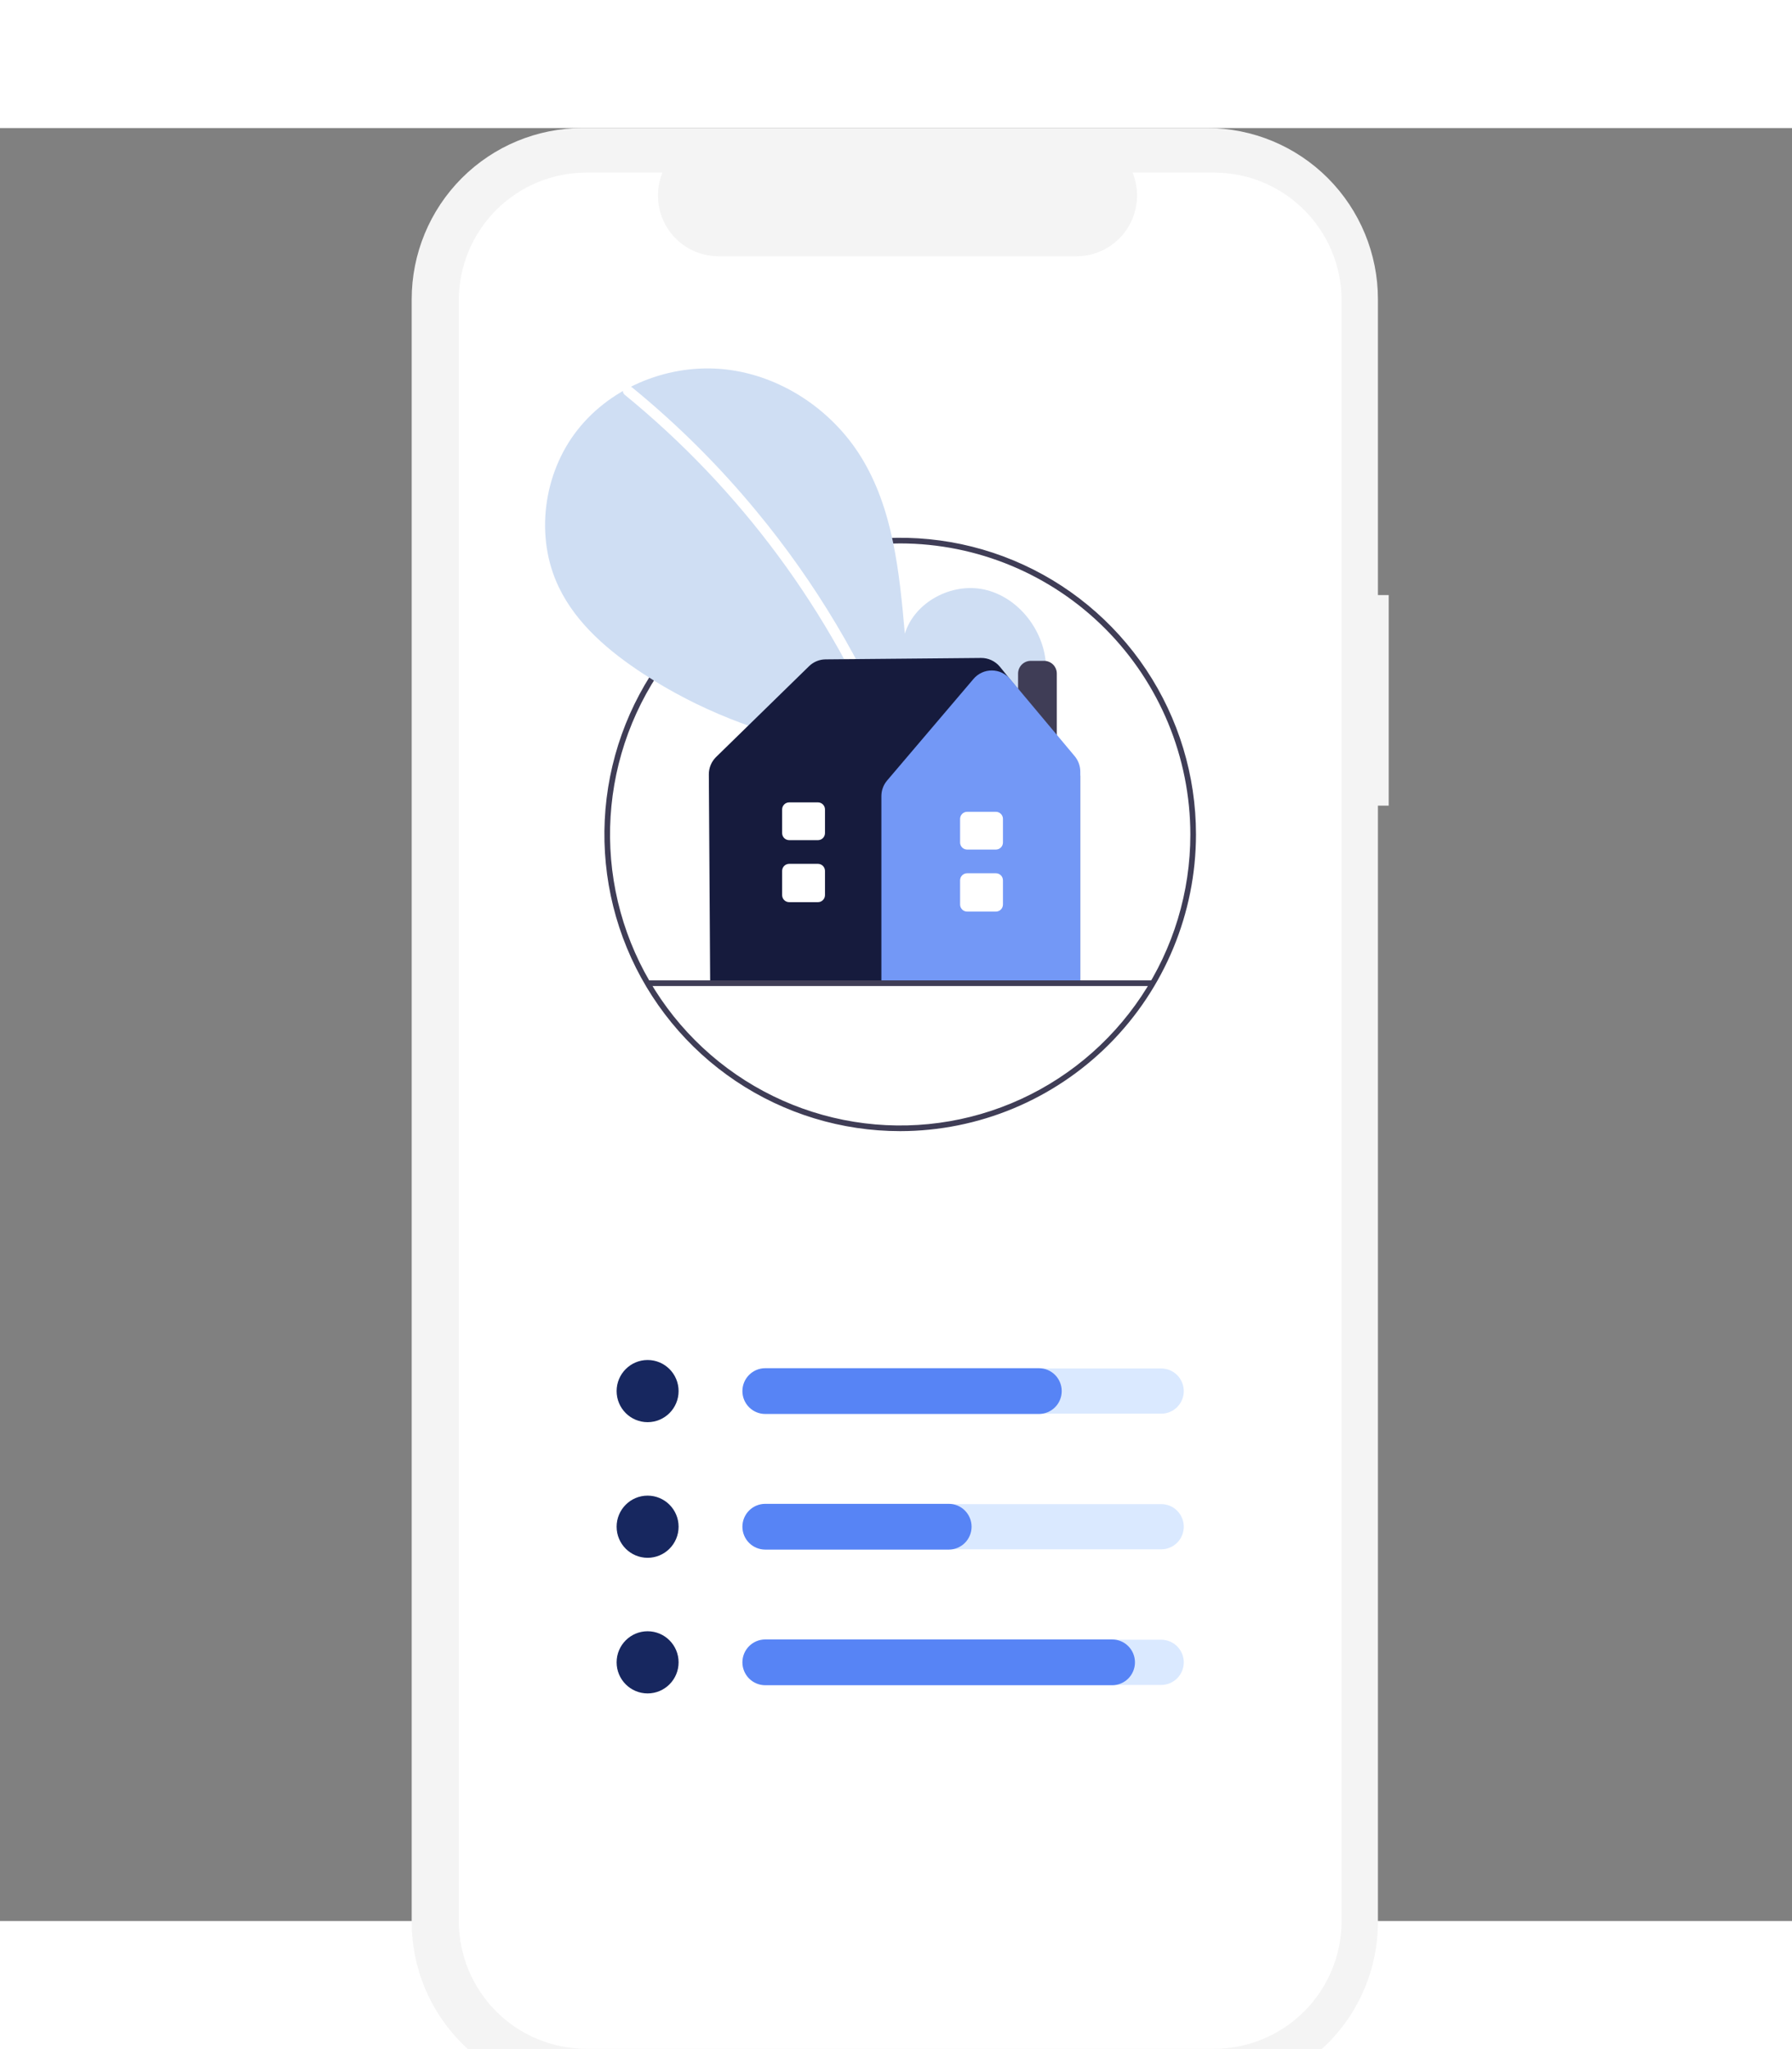 <svg width="350" height="400" viewBox="0 0 400 400" fill="none" xmlns="http://www.w3.org/2000/svg">
<rect x="0" y="0" width="400" height="400" fill="#808080" stroke="none"/>
<g clip-path="url(#clip0_2_378)">
<path d="M309.978 104.188H307.575V38.196C307.575 28.066 303.56 18.351 296.415 11.187C289.269 4.024 279.578 5.01548e-06 269.473 0H129.998C119.892 0 110.201 4.024 103.055 11.187C95.91 18.351 91.895 28.066 91.895 38.196V400.241C91.895 410.371 95.91 420.086 103.055 427.249C110.201 434.413 119.892 438.437 129.998 438.437H269.473C279.578 438.437 289.269 434.412 296.415 427.249C303.56 420.086 307.574 410.371 307.574 400.241V151.163H309.977L309.978 104.188Z" fill="#F4F4F4"/>
<path d="M271.01 9.934H252.805C253.642 11.991 253.962 14.224 253.736 16.435C253.509 18.646 252.744 20.767 251.508 22.611C250.271 24.456 248.601 25.967 246.644 27.012C244.687 28.057 242.504 28.603 240.287 28.603H160.384C158.167 28.603 155.984 28.057 154.028 27.012C152.071 25.967 150.401 24.455 149.165 22.611C147.928 20.766 147.163 18.645 146.937 16.435C146.71 14.224 147.03 11.991 147.867 9.934H130.863C123.316 9.934 116.079 12.939 110.743 18.288C105.406 23.638 102.409 30.893 102.409 38.458V399.977C102.409 407.542 105.406 414.797 110.743 420.147C116.079 425.496 123.316 428.501 130.863 428.501H271.01C278.556 428.501 285.794 425.496 291.13 420.147C296.466 414.797 299.464 407.542 299.464 399.977V38.457C299.464 30.892 296.466 23.637 291.13 18.288C285.794 12.939 278.556 9.934 271.01 9.934H271.01Z" fill="white"/>
<path d="M200.936 223.779C187.877 223.779 175.112 219.897 164.254 212.624C153.396 205.351 144.933 195.014 139.936 182.92C134.939 170.826 133.631 157.517 136.179 144.678C138.726 131.839 145.015 120.045 154.248 110.789C163.482 101.532 175.247 95.228 188.055 92.674C200.862 90.121 214.138 91.431 226.203 96.441C238.267 101.451 248.579 109.934 255.834 120.819C263.089 131.703 266.961 144.5 266.961 157.591C266.941 175.139 259.979 191.962 247.601 204.371C235.223 216.779 218.441 223.759 200.936 223.779ZM200.936 92.663C188.126 92.663 175.603 96.471 164.952 103.606C154.301 110.74 146 120.88 141.098 132.744C136.196 144.608 134.913 157.663 137.412 170.257C139.911 182.852 146.08 194.421 155.138 203.501C164.196 212.582 175.736 218.765 188.3 221.271C200.864 223.776 213.886 222.49 225.721 217.576C237.556 212.662 247.671 204.34 254.788 193.662C261.905 182.985 265.704 170.432 265.704 157.591C265.684 140.377 258.854 123.874 246.712 111.702C234.57 99.53 218.107 92.683 200.936 92.663Z" fill="#3F3D56"/>
<path d="M225.186 138.363C230.841 133.573 234.276 126.007 233.375 118.64C232.474 111.274 226.895 104.503 219.658 102.938C212.422 101.374 204.172 105.704 201.974 112.791C200.764 99.128 199.37 84.893 192.124 73.258C185.563 62.722 174.199 55.184 161.883 53.835C149.566 52.486 136.599 57.58 128.918 67.325C121.237 77.07 119.356 91.237 124.736 102.425C128.699 110.667 136 116.801 143.65 121.791C168.056 137.711 198.331 143.09 227.139 138.84L225.186 138.363Z" fill="#CFDEF3"/>
<path d="M141.097 57.862C151.259 66.16 160.582 75.441 168.931 85.57C181.996 101.367 192.569 119.079 200.281 138.088C200.845 139.474 198.599 140.078 198.041 138.707C185.423 107.813 165.28 80.584 139.454 59.509C138.294 58.562 139.947 56.924 141.097 57.862Z" fill="white"/>
<path d="M144.555 288.706C148.376 288.706 151.472 285.601 151.472 281.772C151.472 277.942 148.376 274.838 144.555 274.838C140.735 274.838 137.638 277.942 137.638 281.772C137.638 285.601 140.735 288.706 144.555 288.706Z" fill="#17275F"/>
<path d="M259.203 286.815H171.169C169.835 286.815 168.555 286.284 167.612 285.338C166.669 284.392 166.139 283.109 166.139 281.772C166.139 280.434 166.669 279.152 167.612 278.206C168.555 277.26 169.835 276.729 171.169 276.729H259.203C260.537 276.729 261.817 277.26 262.76 278.206C263.704 279.152 264.234 280.434 264.234 281.772C264.234 283.109 263.704 284.392 262.76 285.338C261.817 286.284 260.537 286.815 259.203 286.815Z" fill="#DAE9FF"/>
<path d="M231.9 286.876H170.806C169.456 286.876 168.161 286.338 167.206 285.381C166.251 284.424 165.715 283.126 165.715 281.772C165.715 280.419 166.251 279.12 167.206 278.163C168.161 277.206 169.456 276.668 170.806 276.668H231.9C233.25 276.668 234.545 277.206 235.5 278.163C236.455 279.12 236.991 280.419 236.991 281.772C236.991 283.126 236.455 284.424 235.5 285.381C234.545 286.338 233.25 286.876 231.9 286.876Z" fill="#5784F5"/>
<path d="M144.555 318.964C148.376 318.964 151.472 315.859 151.472 312.03C151.472 308.2 148.376 305.096 144.555 305.096C140.735 305.096 137.638 308.2 137.638 312.03C137.638 315.859 140.735 318.964 144.555 318.964Z" fill="#17275F"/>
<path d="M259.203 317.073H171.169C169.835 317.073 168.555 316.541 167.612 315.596C166.669 314.65 166.139 313.367 166.139 312.03C166.139 310.692 166.669 309.41 167.612 308.464C168.555 307.518 169.835 306.987 171.169 306.987H259.203C260.537 306.987 261.817 307.518 262.76 308.464C263.704 309.41 264.234 310.692 264.234 312.03C264.234 313.367 263.704 314.65 262.76 315.596C261.817 316.541 260.537 317.073 259.203 317.073Z" fill="#DAE9FF"/>
<path d="M144.555 349.221C148.376 349.221 151.472 346.117 151.472 342.287C151.472 338.457 148.376 335.353 144.555 335.353C140.735 335.353 137.638 338.457 137.638 342.287C137.638 346.117 140.735 349.221 144.555 349.221Z" fill="#17275F"/>
<path d="M259.203 347.33H171.169C169.835 347.33 168.555 346.799 167.612 345.853C166.669 344.907 166.139 343.625 166.139 342.287C166.139 340.95 166.669 339.667 167.612 338.721C168.555 337.775 169.835 337.244 171.169 337.244H259.203C260.537 337.244 261.817 337.775 262.76 338.721C263.704 339.667 264.234 340.95 264.234 342.287C264.234 343.625 263.704 344.907 262.76 345.853C261.817 346.799 260.537 347.33 259.203 347.33Z" fill="#DAE9FF"/>
<path d="M211.778 317.133H170.806C169.456 317.133 168.161 316.595 167.206 315.638C166.251 314.681 165.715 313.383 165.715 312.029C165.715 310.676 166.251 309.378 167.206 308.421C168.161 307.463 169.456 306.926 170.806 306.926H211.778C213.128 306.926 214.423 307.463 215.378 308.421C216.333 309.378 216.869 310.676 216.869 312.029C216.869 313.383 216.333 314.681 215.378 315.638C214.423 316.595 213.128 317.133 211.778 317.133Z" fill="#5784F5"/>
<path d="M248.249 347.391H170.806C169.456 347.391 168.161 346.853 167.206 345.896C166.251 344.939 165.715 343.64 165.715 342.287C165.715 340.933 166.251 339.635 167.206 338.678C168.161 337.721 169.456 337.183 170.806 337.183H248.249C249.599 337.183 250.894 337.721 251.849 338.678C252.804 339.635 253.34 340.933 253.34 342.287C253.34 343.64 252.804 344.939 251.849 345.896C250.894 346.853 249.599 347.391 248.249 347.391Z" fill="#5784F5"/>
<path d="M235.893 147.299H227.251V121.697C227.252 120.945 227.55 120.224 228.081 119.692C228.611 119.161 229.33 118.861 230.081 118.861H233.064C233.814 118.861 234.533 119.161 235.064 119.692C235.594 120.224 235.893 120.945 235.893 121.697V147.299Z" fill="#3F3D56"/>
<path d="M241.133 190.865H158.52L158.223 144.189C158.22 143.468 158.361 142.754 158.639 142.088C158.916 141.423 159.324 140.821 159.838 140.316L180.592 120.053C181.576 119.088 182.895 118.543 184.272 118.533L219.006 118.215C219.794 118.21 220.573 118.379 221.288 118.709C222.004 119.039 222.638 119.522 223.147 120.125L223.15 120.129L239.648 140.411C240.607 141.593 241.132 143.07 241.133 144.594L241.133 190.865Z" fill="#161B3D"/>
<path d="M241.134 190.865H196.738V149.034C196.738 147.759 197.191 146.527 198.016 145.557L217.306 122.886V122.886C217.807 122.296 218.43 121.822 219.132 121.497C219.835 121.172 220.599 121.004 221.372 121.005H221.392C222.169 121.007 222.936 121.18 223.639 121.51C224.343 121.84 224.966 122.32 225.465 122.917L239.882 140.122C240.69 141.088 241.133 142.308 241.134 143.568V190.865Z" fill="#7398F6"/>
<path d="M222.301 174.798H215.878C215.461 174.798 215.062 174.632 214.767 174.336C214.472 174.041 214.307 173.64 214.306 173.222V167.824C214.307 167.406 214.472 167.005 214.767 166.71C215.062 166.414 215.461 166.248 215.878 166.248H222.301C222.718 166.248 223.118 166.414 223.412 166.71C223.707 167.005 223.873 167.406 223.873 167.824V173.222C223.873 173.64 223.707 174.041 223.412 174.336C223.118 174.632 222.718 174.798 222.301 174.798Z" fill="white"/>
<path d="M222.301 160.964H215.878C215.461 160.964 215.062 160.798 214.767 160.502C214.472 160.207 214.307 159.806 214.306 159.388V154.115C214.307 153.697 214.472 153.297 214.767 153.001C215.062 152.706 215.461 152.54 215.878 152.539H222.301C222.718 152.54 223.118 152.706 223.412 153.001C223.707 153.297 223.873 153.697 223.873 154.115V159.388C223.873 159.806 223.707 160.207 223.412 160.502C223.118 160.798 222.718 160.964 222.301 160.964Z" fill="white"/>
<path d="M182.578 172.696H176.155C175.738 172.696 175.339 172.53 175.044 172.234C174.749 171.939 174.583 171.538 174.583 171.121V165.722C174.583 165.304 174.749 164.904 175.044 164.608C175.339 164.313 175.738 164.147 176.155 164.146H182.578C182.995 164.147 183.395 164.313 183.689 164.608C183.984 164.904 184.15 165.304 184.15 165.722V171.121C184.15 171.538 183.984 171.939 183.689 172.234C183.395 172.53 182.995 172.696 182.578 172.696Z" fill="white"/>
<path d="M182.578 158.862H176.155C175.738 158.862 175.339 158.696 175.044 158.4C174.749 158.105 174.583 157.704 174.583 157.286V152.014C174.583 151.596 174.749 151.195 175.044 150.9C175.339 150.604 175.738 150.438 176.155 150.438H182.578C182.995 150.438 183.395 150.604 183.689 150.9C183.984 151.195 184.15 151.596 184.15 152.014V157.286C184.15 157.704 183.984 158.105 183.689 158.4C183.395 158.696 182.995 158.862 182.578 158.862Z" fill="white"/>
<path d="M257.121 191.411H144.749C144.583 191.411 144.423 191.345 144.305 191.226C144.187 191.108 144.121 190.948 144.121 190.781C144.121 190.614 144.187 190.453 144.305 190.335C144.423 190.217 144.583 190.15 144.749 190.15H257.121C257.288 190.15 257.448 190.217 257.566 190.335C257.684 190.453 257.75 190.614 257.75 190.781C257.75 190.948 257.684 191.108 257.566 191.226C257.448 191.345 257.288 191.411 257.121 191.411Z" fill="#3F3D56"/>
</g>
<defs>
<clipPath id="clip0_2_378">
<rect width="515" height="439.363" fill="white"/>
</clipPath>
</defs>
</svg>
